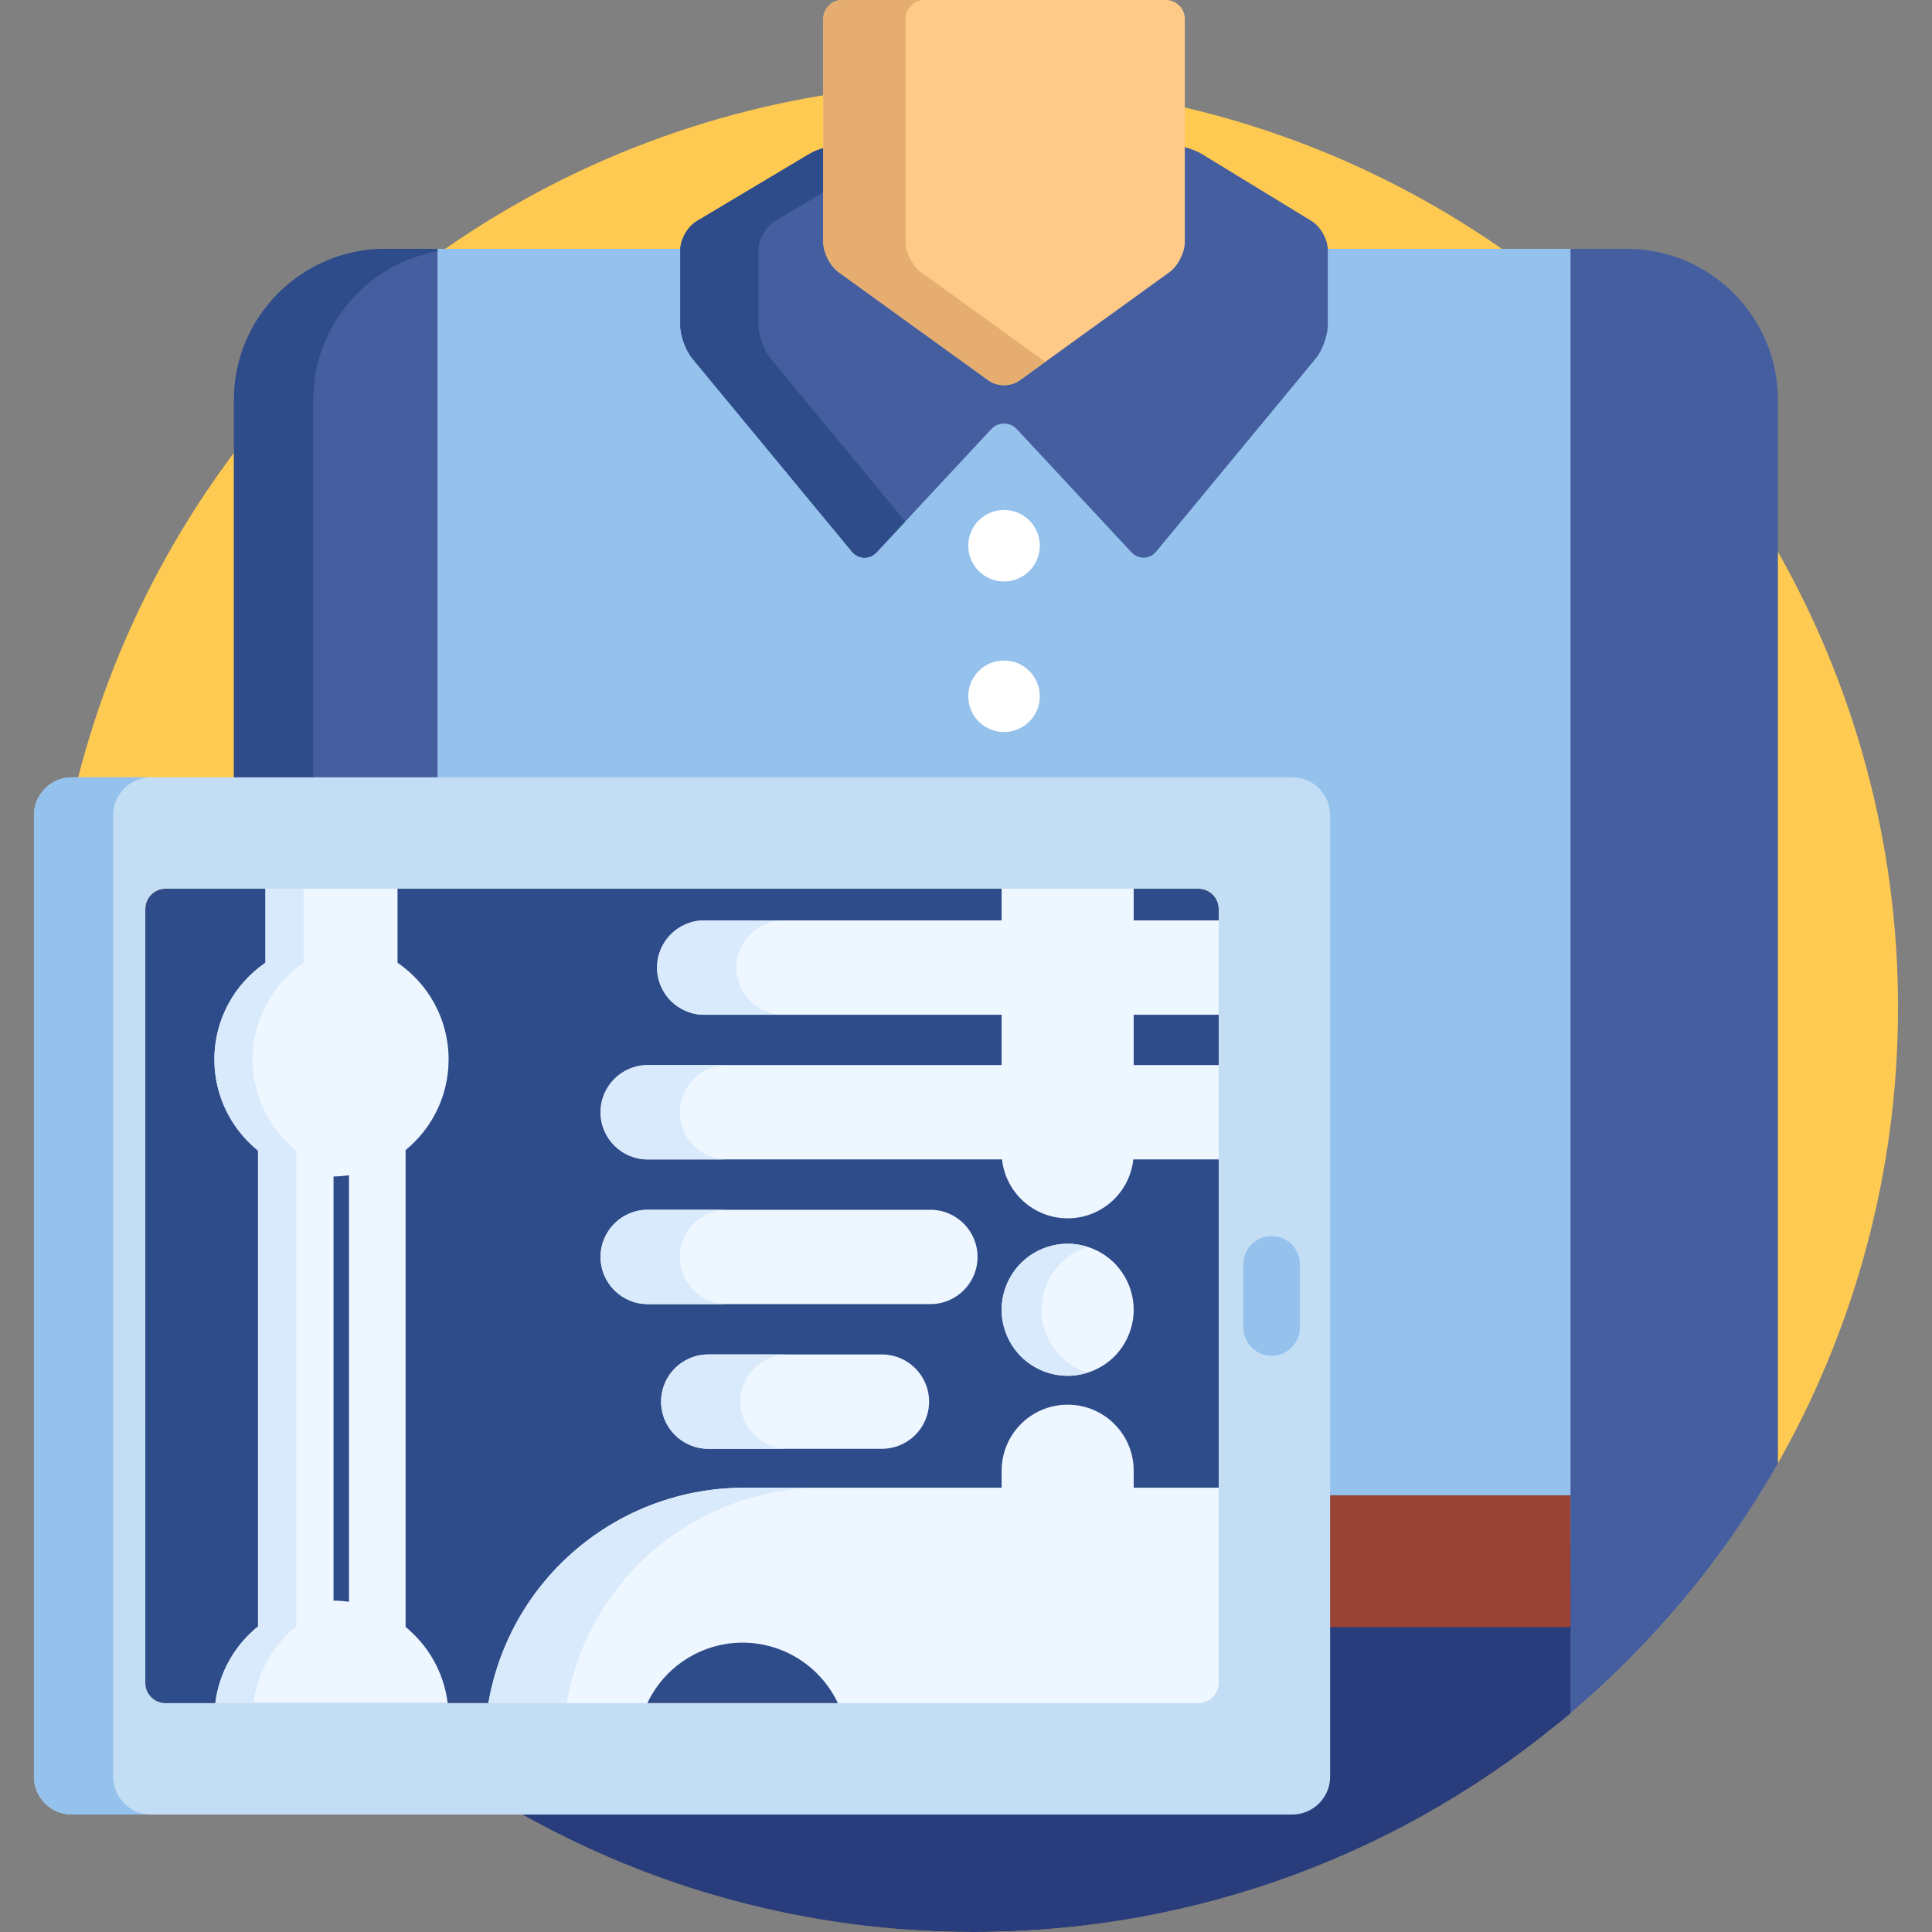 <?xml version="1.0" encoding="iso-8859-1"?>
<!-- Generator: Adobe Illustrator 19.0.0, SVG Export Plug-In . SVG Version: 6.00 Build 0)  -->
<svg version="1.1" id="Capa_1" xmlns="http://www.w3.org/2000/svg" xmlns:xlink="http://www.w3.org/1999/xlink" x="0px" y="0px"
	 viewBox="0 0 512 512" style="enable-background:new 0 0 512 512;" xml:space="preserve">
<rect x="0" y="0" width="512" height="512" fill="#808080" stroke="none"/>
<circle style="fill:#FFCA51;" cx="258" cy="267" r="245"/>
<path style="fill:#445EA0;" d="M118.76,207.134V65.952H102c-22,0-40,18-40,40v101.182H118.76z"/>
<path style="fill:#2E4C89;" d="M118.76,66.181v-0.229H102c-22,0-40,18-40,40v101.182h21V105.952
	C83,85.384,98.734,68.315,118.76,66.181z"/>
<path style="fill:#445EA0;" d="M431.166,65.952H413.24v390.577c23.27-19.086,42.969-42.368,57.926-68.698V105.952
	C471.166,83.952,453.166,65.952,431.166,65.952z"/>
<path style="fill:#94C2ED;" d="M350.857,65.952c0.004,0.085,0.022,0.175,0.022,0.259v19.934c0,2.515-1.354,6.278-2.956,8.217
	l-42.27,51.148c-0.685,0.83-1.61,1.286-2.602,1.286c-0.923,0-1.806-0.403-2.488-1.136l-30.342-32.587
	c-1.098-1.179-2.567-1.828-4.139-1.828c-1.571,0-3.041,0.649-4.139,1.828l-30.342,32.587c-0.682,0.732-1.565,1.136-2.487,1.136
	c-0.993,0-1.917-0.457-2.602-1.286l-42.271-51.148c-1.603-1.939-2.956-5.702-2.956-8.217V66.21c0-0.083,0.018-0.173,0.022-0.259
	h-65.346V207h226.533c4.963,0,9,4.038,9,9v192.881h64.707V65.952H350.857z"/>
<path style="fill:#293D7C;" d="M351.494,420v50.866c0,4.962-4.037,9-9,9H136.668C172.439,500.306,213.85,512,258,512
	c60.309,0,115.516-21.804,158.201-57.94V420H351.494z"/>
<path style="fill:#445EA0;" d="M347.613,58.603l-29.006-17.729c-1.438-0.879-3.559-1.656-5.619-2.129v25.449
	c0,2.433-1.667,5.692-3.639,7.117l-39.8,28.742c-0.896,0.647-2.16,1.018-3.468,1.018c-1.308,0-2.572-0.371-3.469-1.018l-39.8-28.742
	c-1.973-1.425-3.639-4.684-3.639-7.117V38.956c-1.772,0.469-3.513,1.132-4.752,1.872l-29.844,17.819
	c-2.361,1.409-4.293,4.813-4.293,7.563v19.934c0,2.75,1.434,6.734,3.185,8.854l42.271,51.147c1.752,2.12,4.718,2.208,6.592,0.195
	l30.341-32.587c1.874-2.013,4.94-2.013,6.815,0l30.342,32.587c1.874,2.013,4.841,1.925,6.593-0.195l42.27-51.147
	c1.752-2.12,3.186-6.104,3.186-8.854V66.21C351.879,63.46,349.959,60.037,347.613,58.603z"/>
<path style="fill:#2E4C89;" d="M204.185,94.998c-1.751-2.12-3.185-6.104-3.185-8.854V66.21c0-2.75,1.932-6.154,4.293-7.563
	l13.881-8.288V38.956c-1.772,0.469-3.513,1.132-4.752,1.872l-29.844,17.819c-2.361,1.409-4.293,4.813-4.293,7.563v19.934
	c0,2.75,1.434,6.734,3.185,8.854l42.271,51.147c1.752,2.12,4.718,2.208,6.592,0.195l7.567-8.127L204.185,94.998z"/>
<rect x="351" y="396.26" style="fill:#994334;" width="65.2" height="34.938"/>
<path style="fill:#FFC987;" d="M313.988,64.193c0,2.75-1.824,6.318-4.054,7.927l-39.799,28.742c-2.229,1.61-5.878,1.61-8.107,0
	l-39.8-28.742c-2.23-1.609-4.054-5.177-4.054-7.927V5c0-2.75,2.25-5,5-5h85.814c2.75,0,5,2.25,5,5V64.193z"/>
<path style="fill:#E5AD70;" d="M244.054,72.12c-2.229-1.609-4.054-5.177-4.054-7.927V5c0-2.75,2.25-5,5-5h-21.826
	c-2.75,0-5,2.25-5,5v59.193c0,2.75,1.824,6.318,4.054,7.927l39.8,28.742c2.229,1.61,5.878,1.61,8.107,0l6.859-4.954L244.054,72.12z"
	/>
<g>
	<circle style="fill:#FFFFFF;" cx="266.08" cy="144.62" r="9.477"/>
	<circle style="fill:#FFFFFF;" cx="266.08" cy="184.52" r="9.477"/>
</g>
<path style="fill:#2E4C89;" d="M38.51,240.86c0-2.943,2.408-5.351,5.351-5.351h273.773c2.942,0,5.351,2.407,5.351,5.351v205.145
	c0,2.942-2.408,5.35-5.351,5.35H43.86c-2.943,0-5.351-2.407-5.351-5.35L38.51,240.86L38.51,240.86z"/>
<g>
	<path style="fill:#EEF6FF;" d="M246.56,345.603h-74.906c-6.903,0-12.5-5.597-12.5-12.5s5.597-12.5,12.5-12.5h74.906
		c6.903,0,12.5,5.597,12.5,12.5C259.06,340.007,253.463,345.603,246.56,345.603z"/>
	<path style="fill:#EEF6FF;" d="M233.718,383.945h-46.014c-6.903,0-12.5-5.597-12.5-12.5c0-6.904,5.597-12.5,12.5-12.5h46.014
		c6.903,0,12.5,5.596,12.5,12.5C246.218,378.349,240.622,383.945,233.718,383.945z"/>
	<path style="fill:#EEF6FF;" d="M324,282.261h-23.558V268.92H324v-25h-23.558V234h-35v9.92h-78.808c-6.903,0-12.5,5.597-12.5,12.5
		c0,6.903,5.597,12.5,12.5,12.5h78.808v13.341h-93.789c-6.903,0-12.5,5.597-12.5,12.5s5.597,12.5,12.5,12.5h93.895
		c0.943,8.776,8.368,15.61,17.395,15.61s16.451-6.834,17.395-15.61H324V282.261z"/>
</g>
<g>
	<path style="fill:#D9EAFC;" d="M180.153,333.103c0-6.903,5.597-12.5,12.5-12.5h-21c-6.903,0-12.5,5.597-12.5,12.5
		s5.597,12.5,12.5,12.5h21C185.75,345.603,180.153,340.007,180.153,333.103z"/>
	<path style="fill:#D9EAFC;" d="M196.205,371.445c0-6.904,5.597-12.5,12.5-12.5h-21c-6.903,0-12.5,5.596-12.5,12.5
		c0,6.903,5.597,12.5,12.5,12.5h21C201.801,383.945,196.205,378.349,196.205,371.445z"/>
	<path style="fill:#D9EAFC;" d="M186.635,268.92h21c-6.903,0-12.5-5.597-12.5-12.5c0-6.903,5.597-12.5,12.5-12.5h-21
		c-6.903,0-12.5,5.597-12.5,12.5C174.135,263.323,179.731,268.92,186.635,268.92z"/>
	<path style="fill:#D9EAFC;" d="M180.153,294.761c0-6.903,5.597-12.5,12.5-12.5h-21c-6.903,0-12.5,5.597-12.5,12.5
		s5.597,12.5,12.5,12.5h21C185.75,307.261,180.153,301.664,180.153,294.761z"/>
</g>
<path style="fill:#EEF6FF;" d="M282.939,364.6c-4.609,0-9.12-1.86-12.37-5.12c-3.26-3.26-5.13-7.77-5.13-12.37
	c0-4.609,1.87-9.12,5.13-12.38c3.25-3.26,7.761-5.13,12.37-5.13c4.61,0,9.12,1.87,12.38,5.13c3.25,3.26,5.12,7.771,5.12,12.38
	c0,4.601-1.87,9.11-5.12,12.37C292.06,362.739,287.55,364.6,282.939,364.6z"/>
<path style="fill:#D9EAFC;" d="M281.13,359.479c-3.26-3.26-5.13-7.77-5.13-12.37c0-4.609,1.87-9.12,5.13-12.38
	c1.981-1.987,4.435-3.45,7.091-4.295c-1.701-0.542-3.482-0.835-5.281-0.835c-4.609,0-9.12,1.87-12.37,5.13
	c-3.26,3.26-5.13,7.771-5.13,12.38c0,4.601,1.87,9.11,5.13,12.37c3.25,3.26,7.761,5.12,12.37,5.12c1.799,0,3.58-0.292,5.281-0.831
	C285.564,362.926,283.111,361.467,281.13,359.479z"/>
<path style="fill:#EEF6FF;" d="M300.442,394.259v-4.507c0-9.665-7.835-17.5-17.5-17.5s-17.5,7.835-17.5,17.5v4.507h-68.107
	c-33.528,0-62.077,23.939-67.884,56.922l-0.207,1.173H171.1l0.266-0.589c4.504-9.992,14.488-16.448,25.435-16.448
	c10.948,0,20.932,6.456,25.436,16.448l0.266,0.589h95.132c3.502,0,6.351-2.849,6.351-6.35v-51.746h-23.544V394.259z"/>
<path style="fill:#D9EAFC;" d="M218.09,394.259h-20.755c-33.528,0-62.077,23.939-67.884,56.922l-0.207,1.173H150l0.206-1.173
	C156.013,418.198,184.562,394.259,218.09,394.259z"/>
<path style="fill:#EEF6FF;" d="M70.352,234v21.133c-8.17,5.59-13.533,14.981-13.533,25.627c0,9.767,4.517,18.476,11.57,24.164
	V431.02c-6.117,4.933-10.32,12.139-11.33,20.335h61.585c-1-8.119-5.131-15.269-11.155-20.197V304.786
	c6.955-5.691,11.395-14.34,11.395-24.026c0-10.646-5.363-20.037-13.533-25.627V234H70.352z M92.49,424.497
	c-1.34-0.2-2.709-0.309-4.1-0.332V311.778c1.391-0.023,2.76-0.132,4.1-0.333V424.497z"/>
<path style="fill:#D9EAFC;" d="M78.505,431.02V304.924c-7.054-5.688-11.57-14.397-11.57-24.164c0-10.646,5.363-20.037,13.533-25.627
	V234H70.352v21.133c-8.17,5.59-13.533,14.981-13.533,25.627c0,9.767,4.517,18.476,11.57,24.164V431.02
	c-6.117,4.933-10.32,12.139-11.33,20.335h10.115C68.185,443.158,72.388,435.952,78.505,431.02z"/>
<path style="fill:#C3DDF4;" d="M342.494,206H19c-5.5,0-10,4.5-10,10v254.866c0,5.5,4.5,10,10,10h323.494c5.5,0,10-4.5,10-10V216
	C352.494,210.5,347.994,206,342.494,206z M322.984,446.005c0,2.942-2.408,5.35-5.351,5.35H43.86c-2.943,0-5.351-2.407-5.351-5.35
	V240.86c0-2.943,2.408-5.351,5.351-5.351h273.773c2.942,0,5.351,2.407,5.351,5.351V446.005z"/>
<path style="fill:#94C2ED;" d="M30,470.866V216c0-5.5,4.5-10,10-10H19c-5.5,0-10,4.5-10,10v254.866c0,5.5,4.5,10,10,10h21
	C34.5,480.866,30,476.366,30,470.866z"/>
<path style="fill:#C3DDF4;" d="M343.984,240.86c0-2.943-2.408-5.351-5.351-5.351h-21c2.942,0,5.351,2.407,5.351,5.351v205.145
	c0,2.942-2.408,5.35-5.351,5.35h21c2.942,0,5.351-2.407,5.351-5.35V240.86z"/>
<path style="fill:#94C2ED;" d="M337,359.29c-4.143,0-7.5-3.358-7.5-7.5v-16.715c0-4.142,3.357-7.5,7.5-7.5s7.5,3.358,7.5,7.5v16.715
	C344.5,355.932,341.143,359.29,337,359.29z"/>
<g>
</g>
<g>
</g>
<g>
</g>
<g>
</g>
<g>
</g>
<g>
</g>
<g>
</g>
<g>
</g>
<g>
</g>
<g>
</g>
<g>
</g>
<g>
</g>
<g>
</g>
<g>
</g>
<g>
</g>
</svg>
